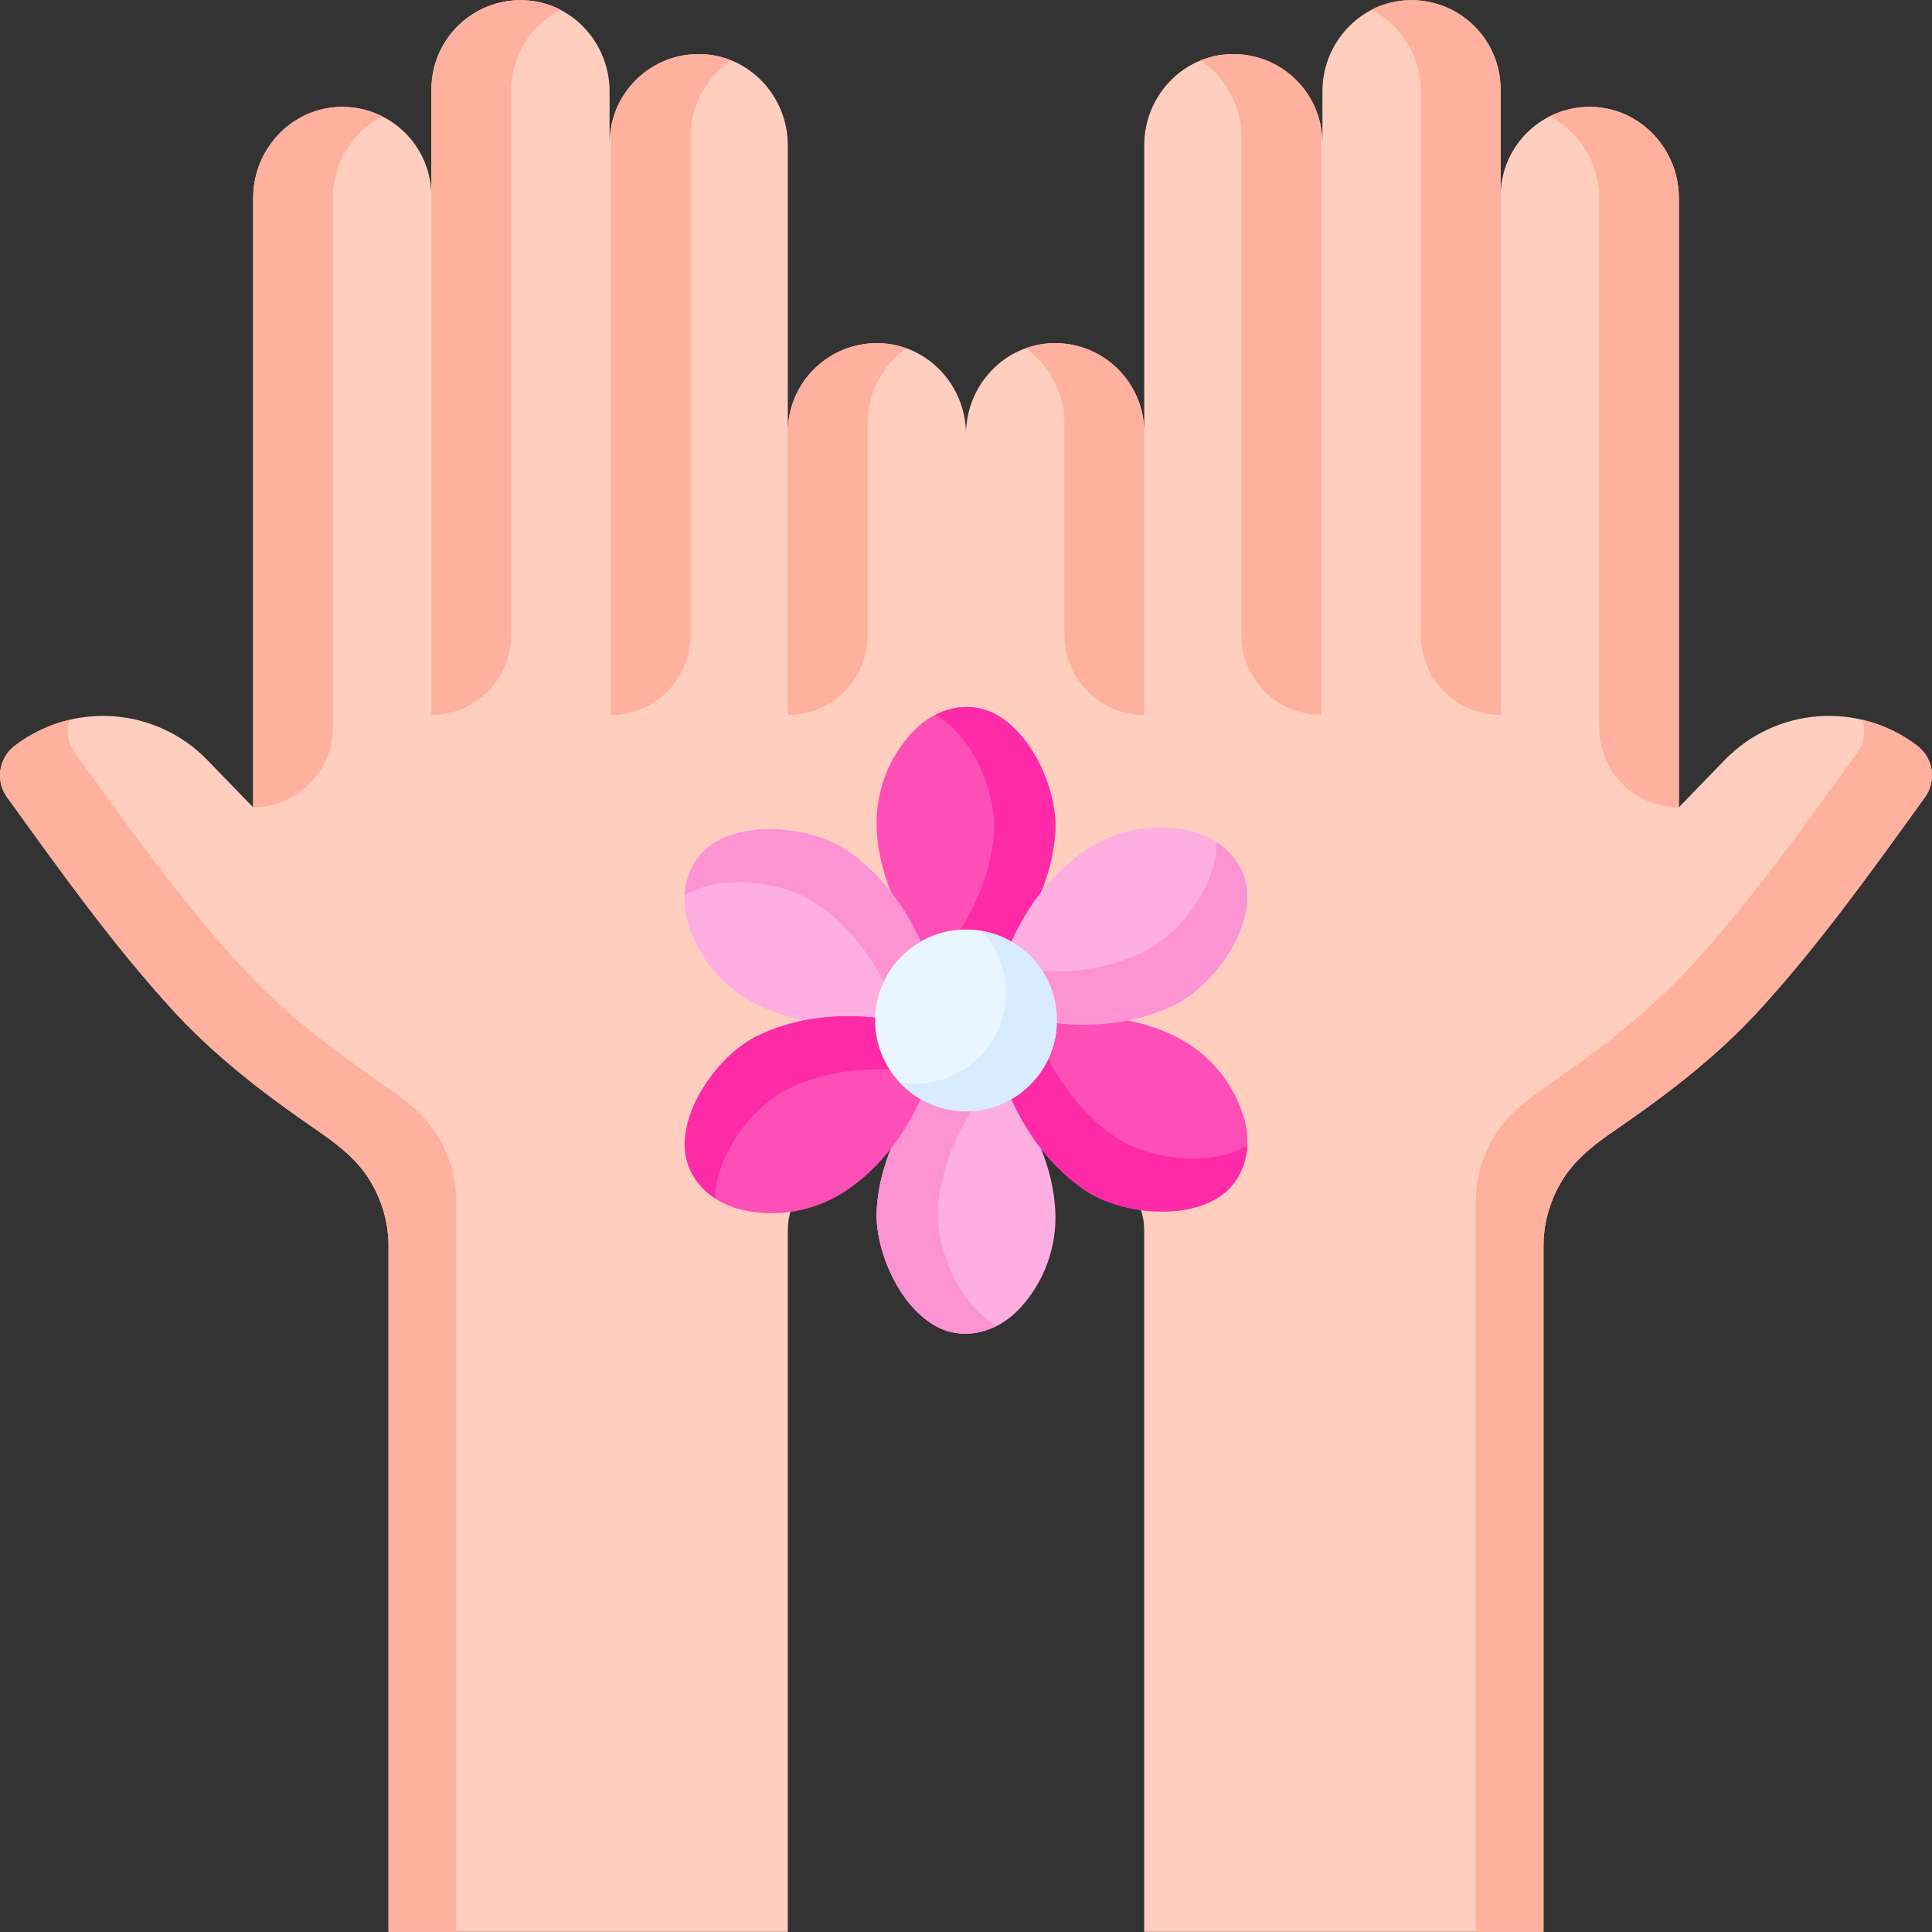 <svg id="Capa_1" enable-background="new 0 0 512 512" height="512" viewBox="0 0 512 512" width="512" xmlns="http://www.w3.org/2000/svg"><rect x="0" y="0" width="512" height="512" fill="#333333" stroke="none"/><g><g><g><path d="m444.915 213.95v-161.478c0-12.89-10.106-23.806-22.991-24.138-13.327-.343-24.237 10.357-24.237 23.606v-28.287c0-13.249-10.911-23.95-24.238-23.606-12.885.332-22.99 11.248-22.991 24.137l-.001 13.758c0-13.249-10.911-23.949-24.237-23.606-12.886.332-22.991 11.248-22.991 24.138v76.077c0-13.249-10.911-23.949-24.237-23.606-12.886.331-22.992 11.247-22.992 24.137v129.295c0 29.161 16.499 51.922 39.195 66.755 5.042 3.295 8.03 8.957 8.03 14.98v185.848h105.819s0-181.89 0-181.913c0-6.684 2.238-13.556 6.12-18.993 3.407-4.771 8.196-8.337 12.978-11.623 13.536-9.299 26.736-19.362 37.888-31.523 16.187-17.652 30.074-37.226 44.09-56.597 3.146-4.348 2.258-10.408-2.006-13.667-15.529-11.869-37.485-10.234-51.085 3.804z" fill="#ffcebf"/><g fill="#ffb09e"><path d="m410.67 30.848c3.364-1.702 7.202-2.621 11.257-2.518 12.877.34 22.989 11.257 22.989 24.145v161.475c-11.664.003-21.121-9.452-21.121-21.116v-140.359c0-9.338-5.304-17.634-13.125-21.627z"/><path d="m363.44 2.564c3.364-1.702 7.202-2.621 11.257-2.518 12.877.34 22.989 11.257 22.989 24.145v165.269c-11.664.003-21.121-9.452-21.121-21.116v-144.153c0-9.338-5.304-17.634-13.125-21.627z"/><path d="m350.133 36.316v153.144c-5.83 0-11.113-2.363-14.93-6.181-3.828-3.828-6.191-9.101-6.191-14.93v-132.033c0-8.399-4.292-15.952-10.844-20.296 2.497-1.021 5.2-1.61 8.048-1.682 11.525-.299 21.235 7.656 23.649 18.377.01.01.01.021.01.031.165 1.166.258 2.363.258 3.57z"/><path d="m303.206 113.734v75.726c-5.83 0-11.113-2.363-14.93-6.181-3.828-3.828-6.191-9.101-6.191-14.93v-56.162c0-8.152-4.045-15.508-10.277-19.894 2.249-.815 4.664-1.29 7.181-1.352 13.052-.33 23.784 9.926 24.217 22.793z"/><path d="m510.117 211.313c-14.012 19.367-27.901 38.941-44.09 56.595-11.154 12.155-24.351 22.225-37.888 31.522-4.777 3.281-9.565 6.851-12.98 11.618-3.88 5.438-6.119 12.31-6.119 18.996v181.916h-17.933v-193.72c0-6.686 2.229-13.558 6.119-18.996 3.405-4.767 8.193-8.337 12.97-11.618 13.538-9.297 26.745-19.367 37.888-31.522 16.189-17.655 30.078-37.228 44.09-56.596 1.898-2.621 2.332-5.871 1.424-8.74 5.138 1.197 10.081 3.488 14.518 6.872 4.261 3.262 5.148 9.319 2.001 13.673z"/></g></g><g><path d="m67.085 213.95v-161.478c0-12.89 10.106-23.806 22.991-24.138 13.327-.343 24.237 10.357 24.237 23.606v-28.287c0-13.249 10.911-23.95 24.238-23.606 12.885.332 22.99 11.248 22.991 24.137l.001 13.758c0-13.249 10.911-23.949 24.237-23.606 12.886.332 22.991 11.248 22.991 24.138l.001 76.077c0-13.249 10.911-23.949 24.237-23.606 12.885.331 22.991 11.247 22.991 24.137v129.295c0 29.161-16.499 51.922-39.195 66.755-5.042 3.295-8.03 8.957-8.03 14.98v185.848h-105.818s0-181.89 0-181.913c0-6.684-2.238-13.556-6.12-18.993-3.407-4.771-8.196-8.337-12.978-11.623-13.536-9.299-26.736-19.362-37.888-31.523-16.187-17.652-30.074-37.226-44.089-56.597-3.146-4.348-2.258-10.408 2.006-13.667 15.529-11.869 37.485-10.234 51.085 3.804z" fill="#ffcebf"/><g fill="#ffb09e"><path d="m101.33 30.848c-3.364-1.702-7.202-2.621-11.257-2.518-12.877.34-22.989 11.257-22.989 24.145v161.475c11.664.003 21.121-9.452 21.121-21.116v-140.359c0-9.338 5.304-17.634 13.125-21.627z"/><path d="m148.56 2.564c-3.364-1.702-7.202-2.621-11.257-2.518-12.877.34-22.989 11.257-22.989 24.145v165.269c11.664.003 21.121-9.452 21.121-21.116v-144.153c0-9.338 5.304-17.634 13.125-21.627z"/><path d="m161.867 36.316v153.144c5.83 0 11.113-2.363 14.93-6.181 3.828-3.828 6.191-9.101 6.191-14.93v-132.033c0-8.399 4.292-15.952 10.844-20.296-2.497-1.021-5.2-1.61-8.048-1.682-11.525-.299-21.235 7.656-23.649 18.377-.01.01-.01.021-.01.031-.165 1.166-.258 2.363-.258 3.57z"/><path d="m208.794 113.734v75.726c5.83 0 11.113-2.363 14.93-6.181 3.828-3.828 6.191-9.101 6.191-14.93v-56.162c0-8.152 4.045-15.508 10.277-19.894-2.249-.815-4.664-1.29-7.181-1.352-13.052-.33-23.784 9.926-24.217 22.793z"/><path d="m1.883 211.313c14.012 19.367 27.901 38.941 44.09 56.595 11.154 12.155 24.351 22.225 37.888 31.522 4.777 3.281 9.565 6.851 12.98 11.618 3.88 5.438 6.119 12.31 6.119 18.996v181.916h17.933v-193.72c0-6.686-2.229-13.558-6.119-18.996-3.405-4.767-8.193-8.337-12.97-11.618-13.538-9.297-26.745-19.367-37.888-31.522-16.189-17.655-30.078-37.228-44.09-56.596-1.898-2.621-2.332-5.871-1.424-8.74-5.138 1.197-10.081 3.488-14.518 6.872-4.261 3.262-5.148 9.319-2.001 13.673z"/></g></g></g><g><g><g><path d="m264.139 189.451c-7.526-4.243-16.364-1.619-21.967 4.18-6.887 7.128-10.445 16.919-9.81 26.799 1.312 20.409 15.845 35.003 15.845 35.003h7.806 7.806s14.505-14.565 15.841-34.943c.672-10.241-5.507-25.394-15.521-31.039z" fill="#fe4fb7"/><path d="m279.66 220.492c-1.336 20.379-15.841 34.937-15.841 34.937h-15.615s-.106-.106-.31-.325c2.099-2.235 14.309-15.992 15.532-34.612.672-10.246-5.512-25.393-15.524-31.041-.015-.008-.03-.015-.045-.023 5.014-2.545 10.979-2.967 16.279.023 10.019 5.648 16.196 20.795 15.524 31.041z" fill="#fe2aa8"/></g><g><path d="m247.861 351.364c7.526 4.243 16.364 1.619 21.967-4.18 6.887-7.128 10.445-16.919 9.81-26.799-1.312-20.409-15.845-35.003-15.845-35.003h-7.806-7.806s-14.505 14.565-15.841 34.943c-.672 10.24 5.507 25.393 15.521 31.039z" fill="#feaee1"/><path d="m232.34 320.322c1.336-20.379 15.841-34.937 15.841-34.937h15.615s.106.106.31.325c-2.099 2.235-14.309 15.992-15.532 34.612-.672 10.246 5.512 25.393 15.524 31.041.015.008.03.015.045.023-5.014 2.544-10.979 2.967-16.279-.023-10.019-5.647-16.196-20.794-15.524-31.041z" fill="#fe93d3"/></g></g><g><g><path d="m189.609 223.173c-7.437 4.396-9.584 13.362-7.364 21.114 2.729 9.528 9.43 17.505 18.304 21.895 18.331 9.068 38.236 3.779 38.236 3.779l3.903-6.76 3.903-6.76s-5.361-19.844-22.341-31.191c-8.532-5.702-24.745-7.927-34.641-2.077z" fill="#feaee1"/><path d="m224.252 225.252c16.981 11.347 22.336 31.188 22.336 31.188l-7.807 13.523s-.144.039-.436.106c-.886-2.935-6.696-20.388-22.209-30.757-8.538-5.705-24.747-7.923-34.645-2.076-.014.009-.028.019-.042.028.303-5.614 2.92-10.992 8.159-14.087 9.901-5.854 26.107-3.63 34.644 2.075z" fill="#fe93d3"/></g><g><path d="m322.391 317.642c7.437-4.396 9.584-13.362 7.364-21.114-2.729-9.528-9.43-17.505-18.304-21.895-18.331-9.068-38.236-3.779-38.236-3.779l-3.903 6.76-3.903 6.76s5.361 19.844 22.341 31.191c8.532 5.701 24.745 7.926 34.641 2.077z" fill="#fe4fb7"/><path d="m287.748 315.562c-16.981-11.347-22.336-31.188-22.336-31.188l7.807-13.523s.144-.039.436-.106c.886 2.935 6.696 20.388 22.209 30.757 8.538 5.705 24.747 7.923 34.645 2.076.014-.009.028-.019.042-.028-.303 5.614-2.92 10.992-8.159 14.087-9.901 5.855-26.107 3.631-34.644-2.075z" fill="#fe2aa8"/></g></g><g><g><path d="m181.47 303.544c.089 8.639 6.78 14.981 14.604 16.934 9.616 2.4 19.875.586 28.114-4.904 17.019-11.341 22.391-31.224 22.391-31.224l-3.903-6.76-3.903-6.76s-19.866-5.279-38.182 3.752c-9.205 4.539-19.239 17.467-19.121 28.962z" fill="#fe4fb7"/><path d="m200.592 274.582c18.317-9.032 38.177-3.749 38.177-3.749l7.807 13.523s-.039.144-.126.43c-2.985-.7-21.004-4.395-37.741 3.855-9.21 4.541-19.235 17.47-19.12 28.965.001.017.002.034.003.051-4.71-3.07-8.059-8.024-8.12-14.11-.118-11.501 9.911-24.423 19.12-28.965z" fill="#fe2aa8"/></g><g><path d="m330.53 237.27c-.089-8.639-6.78-14.981-14.604-16.934-9.616-2.4-19.875-.586-28.114 4.904-17.019 11.341-22.391 31.224-22.391 31.224l3.903 6.76 3.903 6.76s19.866 5.279 38.182-3.752c9.205-4.539 19.239-17.467 19.121-28.962z" fill="#feaee1"/><path d="m311.408 266.232c-18.317 9.032-38.177 3.749-38.177 3.749l-7.807-13.523s.039-.144.126-.43c2.985.7 21.004 4.395 37.741-3.855 9.21-4.541 19.235-17.47 19.12-28.965-.001-.017-.002-.034-.003-.051 4.71 3.07 8.059 8.024 8.12 14.11.118 11.502-9.911 24.424-19.12 28.965z" fill="#fe93d3"/></g></g><circle cx="256" cy="270.407" fill="#eaf6ff" r="24.079"/><path d="m280.083 270.409c0 13.297-10.782 24.079-24.079 24.079-6.977 0-13.259-2.967-17.654-7.709 1.352.242 2.741.362 4.153.362 13.297 0 24.079-10.782 24.079-24.079 0-6.32-2.439-12.074-6.426-16.37 11.319 1.964 19.927 11.833 19.927 23.717z" fill="#d8ecfe"/></g></g></svg>